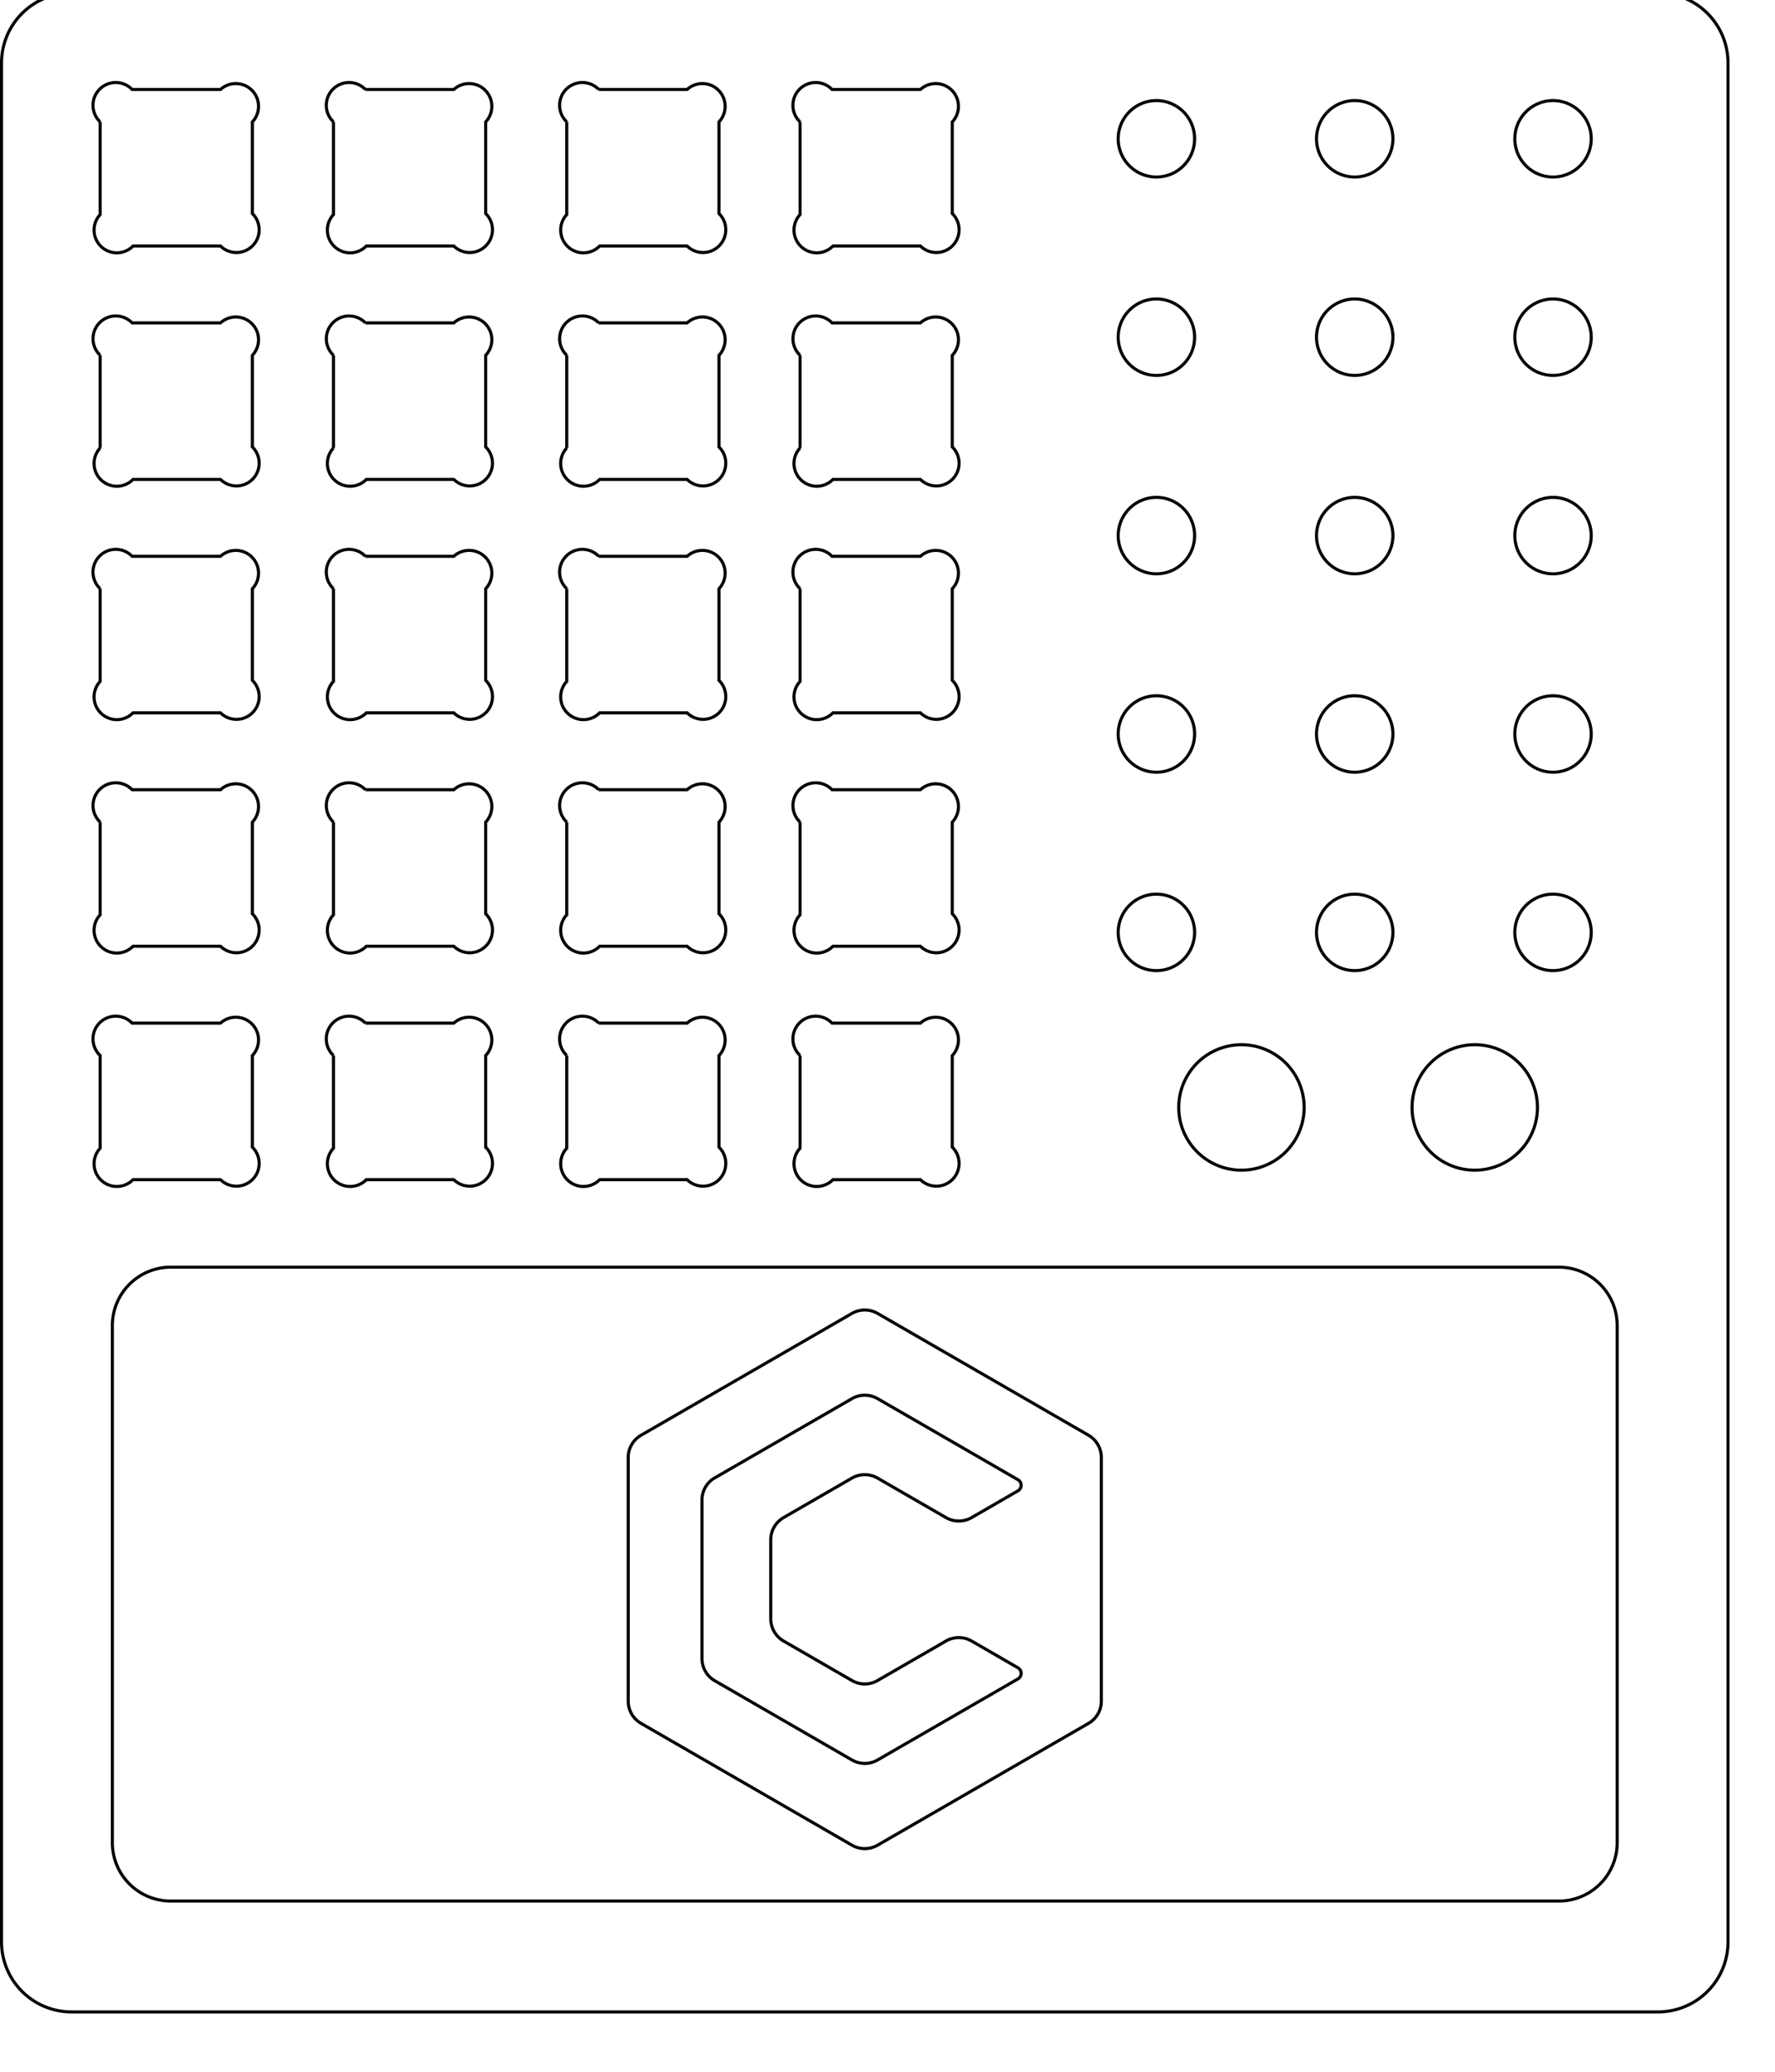 <?xml version="1.0" encoding="UTF-8" standalone="no"?>
<svg
   xmlns:dc="http://purl.org/dc/elements/1.1/"
   xmlns:cc="http://creativecommons.org/ns#"
   xmlns:rdf="http://www.w3.org/1999/02/22-rdf-syntax-ns#"
   xmlns:svg="http://www.w3.org/2000/svg"
   xmlns="http://www.w3.org/2000/svg"
   xmlns:sodipodi="http://sodipodi.sourceforge.net/DTD/sodipodi-0.dtd"
   xmlns:inkscape="http://www.inkscape.org/namespaces/inkscape"
   sodipodi:docname="Bamboo Tray.svg"
   inkscape:version="1.0beta2 (2b71d25, 2019-12-03)"
   id="svg8"
   version="1.1"
   viewBox="0 0 152.4 177.8"
   height="7in"
   width="6in">
  <defs
     id="defs2">
    <marker
       id="DistanceX"
       orient="auto"
       refX="0"
       refY="0"
       style="overflow:visible">
      <path
         inkscape:connector-curvature="0"
         d="M 3,-3 -3,3 M 0,-5 V 5"
         style="stroke:#000000;stroke-width:0.5"
         id="path833" />
    </marker>
    <pattern
       id="Hatch"
       patternUnits="userSpaceOnUse"
       width="8"
       height="8"
       x="0"
       y="0">
      <path
         d="M8 4 l-4,4"
         stroke="#000000"
         stroke-width="0.25"
         linecap="square"
         id="path836" />
      <path
         d="M6 2 l-4,4"
         stroke="#000000"
         stroke-width="0.25"
         linecap="square"
         id="path838" />
      <path
         d="M4 0 l-4,4"
         stroke="#000000"
         stroke-width="0.25"
         linecap="square"
         id="path840" />
    </pattern>
    <symbol
       id="*MODEL_SPACE" />
    <symbol
       id="*PAPER_SPACE" />
    <marker
       id="DistanceX-5"
       orient="auto"
       refX="0"
       refY="0"
       style="overflow:visible">
      <path
         inkscape:connector-curvature="0"
         d="M 3,-3 -3,3 M 0,-5 V 5"
         style="stroke:#000000;stroke-width:0.5"
         id="path995" />
    </marker>
    <pattern
       id="Hatch-0"
       patternUnits="userSpaceOnUse"
       width="8"
       height="8"
       x="0"
       y="0">
      <path
         d="M8 4 l-4,4"
         stroke="#000000"
         stroke-width="0.25"
         linecap="square"
         id="path998" />
      <path
         d="M6 2 l-4,4"
         stroke="#000000"
         stroke-width="0.25"
         linecap="square"
         id="path1000" />
      <path
         d="M4 0 l-4,4"
         stroke="#000000"
         stroke-width="0.25"
         linecap="square"
         id="path1002" />
    </pattern>
    <symbol
       id="*MODEL_SPACE-2" />
    <symbol
       id="*PAPER_SPACE-1" />
  </defs>
  <sodipodi:namedview
     inkscape:window-maximized="0"
     inkscape:window-y="23"
     inkscape:window-x="0"
     inkscape:window-height="880"
     inkscape:window-width="1600"
     units="in"
     showgrid="false"
     inkscape:document-rotation="0"
     inkscape:current-layer="layer1"
     inkscape:document-units="mm"
     inkscape:cy="350.72105"
     inkscape:cx="205.05526"
     inkscape:zoom="0.82932492"
     inkscape:pageshadow="2"
     inkscape:pageopacity="0.0"
     borderopacity="1.0"
     bordercolor="#666666"
     pagecolor="#ffffff"
     id="base" />
  <g
     id="layer1"
     inkscape:groupmode="layer"
     inkscape:label="Layer 1">
    <g
       transform="matrix(-0.265,0,0,-0.265,0.132,470.132)"
       inkscape:label="0"
       id="g1091">
      <path
         inkscape:connector-curvature="0"
         d="m -35.906,1344.809 v -167.486 a 18.898,18.898 0 0 0 -18.898,-18.898 h -449.764 a 18.898,18.898 0 0 0 -18.898,18.898 v 167.486 a 18.898,18.898 0 0 0 18.898,18.898 h 449.764 a 18.898,18.898 0 0 0 18.898,-18.898 z"
         style="fill:none;stroke:#000000"
         id="path1009" />
      <path
         inkscape:connector-curvature="0"
         d="m -381.412,1415.433 a 20.315,20.315 0 1 0 -40.63,0 20.315,20.315 0 1 0 40.63,0 z"
         style="fill:none;stroke:#000000"
         id="path1011" />
      <path
         inkscape:connector-curvature="0"
         d="m -457.003,1415.433 a 20.315,20.315 0 1 0 -40.63,0 20.315,20.315 0 1 0 40.63,0 z"
         style="fill:none;stroke:#000000"
         id="path1013" />
      <path
         inkscape:connector-curvature="0"
         d="m 0,1753.701 a 22.677,22.677 0 0 1 -22.677,22.677 H -536.693 a 22.677,22.677 0 0 1 -22.677,-22.677 v -608.504 a 22.677,22.677 0 0 1 22.677,-22.677 H -22.677 A 22.677,22.677 0 0 1 0,1145.197 Z"
         style="fill:none;stroke:#000000"
         id="path1015" />
      <path
         inkscape:connector-curvature="0"
         d="m -107.542,1432.257 v -30.026 a 7.37,7.37 0 0 0 -10.659,-10.179 h -28.328 a 7.37,7.37 0 1 0 -10.329,10.516 v 29.669 a 7.37,7.37 0 0 0 10.321,10.507 h 28.644 a 7.37,7.37 0 1 0 10.351,-10.488 z"
         style="fill:none;stroke:#000000"
         id="path1017" />
      <path
         inkscape:connector-curvature="0"
         d="m -490.299,1472.126 a 12.378,12.378 0 1 0 -24.756,0 12.378,12.378 0 1 0 24.756,0 z"
         style="fill:none;stroke:#000000"
         id="path1019" />
      <path
         inkscape:connector-curvature="0"
         d="m -31.951,1507.848 v -30.026 a 7.37,7.37 0 0 0 -10.659,-10.179 h -28.328 a 7.37,7.37 0 1 0 -10.329,10.516 v 29.669 a 7.37,7.37 0 0 0 10.321,10.507 h 28.644 a 7.37,7.37 0 1 0 10.351,-10.489 z"
         style="fill:none;stroke:#000000"
         id="path1021" />
      <path
         inkscape:connector-curvature="0"
         d="m -361.795,1536.378 a 12.378,12.378 0 1 0 -24.756,0 12.378,12.378 0 1 0 24.756,0 z"
         style="fill:none;stroke:#000000"
         id="path1023" />
      <path
         inkscape:connector-curvature="0"
         d="m -426.047,1729.134 a 12.378,12.378 0 1 0 -24.756,0 12.378,12.378 0 1 0 24.756,0 z"
         style="fill:none;stroke:#000000"
         id="path1025" />
      <path
         inkscape:connector-curvature="0"
         d="m -183.132,1659.029 v -30.026 a 7.37,7.37 0 0 0 -10.659,-10.179 h -28.328 a 7.37,7.37 0 1 0 -10.329,10.516 v 29.669 a 7.37,7.37 0 0 0 10.321,10.507 h 28.644 a 7.37,7.37 0 1 0 10.351,-10.489 z"
         style="fill:none;stroke:#000000"
         id="path1027" />
      <path
         inkscape:connector-curvature="0"
         d="m -426.047,1600.63 a 12.378,12.378 0 1 0 -24.756,0 12.378,12.378 0 1 0 24.756,0 z"
         style="fill:none;stroke:#000000"
         id="path1029" />
      <path
         inkscape:connector-curvature="0"
         d="m -361.795,1664.882 a 12.378,12.378 0 1 0 -24.756,0 12.378,12.378 0 1 0 24.756,0 z"
         style="fill:none;stroke:#000000"
         id="path1031" />
      <path
         inkscape:connector-curvature="0"
         d="m -81.267,1402.569 v 29.669 a 7.37,7.37 0 0 0 10.321,10.507 h 28.644 a 7.37,7.37 0 1 0 10.351,-10.488 v -30.026 a 7.37,7.37 0 0 0 -10.659,-10.179 h -28.328 a 7.37,7.37 0 1 0 -10.329,10.516 z"
         style="fill:none;stroke:#000000"
         id="path1033" />
      <path
         inkscape:connector-curvature="0"
         d="m -107.542,1659.029 v -30.026 a 7.37,7.37 0 0 0 -10.659,-10.179 h -28.328 a 7.37,7.37 0 1 0 -10.329,10.516 v 29.669 a 7.37,7.37 0 0 0 10.321,10.507 h 28.644 a 7.37,7.37 0 1 0 10.351,-10.489 z"
         style="fill:none;stroke:#000000"
         id="path1035" />
      <path
         inkscape:connector-curvature="0"
         d="m -258.723,1583.438 v -30.026 a 7.37,7.37 0 0 0 -10.659,-10.179 h -28.328 a 7.37,7.37 0 1 0 -10.329,10.516 v 29.669 a 7.37,7.37 0 0 0 10.321,10.507 h 28.644 a 7.37,7.37 0 1 0 10.351,-10.488 z"
         style="fill:none;stroke:#000000"
         id="path1037" />
      <path
         inkscape:connector-curvature="0"
         d="m -258.723,1659.029 v -30.026 a 7.37,7.37 0 0 0 -10.659,-10.179 h -28.328 a 7.37,7.37 0 1 0 -10.329,10.516 v 29.669 a 7.37,7.37 0 0 0 10.321,10.507 h 28.644 a 7.37,7.37 0 1 0 10.351,-10.489 z"
         style="fill:none;stroke:#000000"
         id="path1039" />
      <path
         inkscape:connector-curvature="0"
         d="m -31.951,1583.438 v -30.026 a 7.37,7.37 0 0 0 -10.659,-10.179 h -28.328 a 7.37,7.37 0 1 0 -10.329,10.516 v 29.669 a 7.37,7.37 0 0 0 10.321,10.507 h 28.644 a 7.37,7.37 0 1 0 10.351,-10.488 z"
         style="fill:none;stroke:#000000"
         id="path1041" />
      <path
         inkscape:connector-curvature="0"
         d="m -258.723,1507.848 v -30.026 a 7.37,7.37 0 0 0 -10.659,-10.179 h -28.328 a 7.37,7.37 0 1 0 -10.329,10.516 v 29.669 a 7.37,7.37 0 0 0 10.321,10.507 h 28.644 a 7.37,7.37 0 1 0 10.351,-10.489 z"
         style="fill:none;stroke:#000000"
         id="path1043" />
      <path
         inkscape:connector-curvature="0"
         d="m -426.047,1472.126 a 12.378,12.378 0 1 0 -24.756,0 12.378,12.378 0 1 0 24.756,0 z"
         style="fill:none;stroke:#000000"
         id="path1045" />
      <path
         inkscape:connector-curvature="0"
         d="m -258.723,1734.619 v -30.026 a 7.37,7.37 0 0 0 -10.659,-10.179 h -28.328 a 7.37,7.37 0 1 0 -10.329,10.516 v 29.669 a 7.37,7.37 0 0 0 10.321,10.507 h 28.644 a 7.37,7.37 0 1 0 10.351,-10.488 z"
         style="fill:none;stroke:#000000"
         id="path1047" />
      <path
         inkscape:connector-curvature="0"
         d="m -490.299,1664.882 a 12.378,12.378 0 1 0 -24.756,0 12.378,12.378 0 1 0 24.756,0 z"
         style="fill:none;stroke:#000000"
         id="path1049" />
      <path
         inkscape:connector-curvature="0"
         d="m -183.132,1432.257 v -30.026 a 7.37,7.37 0 0 0 -10.659,-10.179 h -28.328 a 7.37,7.37 0 1 0 -10.329,10.516 v 29.669 a 7.37,7.37 0 0 0 10.321,10.507 h 28.644 a 7.37,7.37 0 1 0 10.351,-10.488 z"
         style="fill:none;stroke:#000000"
         id="path1051" />
      <path
         inkscape:connector-curvature="0"
         d="m -490.299,1600.63 a 12.378,12.378 0 1 0 -24.756,0 12.378,12.378 0 1 0 24.756,0 z"
         style="fill:none;stroke:#000000"
         id="path1053" />
      <path
         inkscape:connector-curvature="0"
         d="m -361.795,1472.126 a 12.378,12.378 0 1 0 -24.756,0 12.378,12.378 0 1 0 24.756,0 z"
         style="fill:none;stroke:#000000"
         id="path1055" />
      <path
         inkscape:connector-curvature="0"
         d="m -183.132,1507.848 v -30.026 a 7.37,7.37 0 0 0 -10.659,-10.179 h -28.328 a 7.37,7.37 0 1 0 -10.329,10.516 v 29.669 a 7.37,7.37 0 0 0 10.321,10.507 h 28.644 a 7.37,7.37 0 1 0 10.351,-10.489 z"
         style="fill:none;stroke:#000000"
         id="path1057" />
      <path
         inkscape:connector-curvature="0"
         d="m -31.951,1659.029 v -30.026 a 7.37,7.37 0 0 0 -10.659,-10.179 h -28.328 a 7.37,7.37 0 1 0 -10.329,10.516 v 29.669 a 7.37,7.37 0 0 0 10.321,10.507 h 28.644 a 7.37,7.37 0 1 0 10.351,-10.489 z"
         style="fill:none;stroke:#000000"
         id="path1059" />
      <path
         inkscape:connector-curvature="0"
         d="m -426.047,1664.882 a 12.378,12.378 0 1 0 -24.756,0 12.378,12.378 0 1 0 24.756,0 z"
         style="fill:none;stroke:#000000"
         id="path1061" />
      <path
         inkscape:connector-curvature="0"
         d="m -31.951,1734.619 v -30.026 a 7.37,7.37 0 0 0 -10.659,-10.179 h -28.328 a 7.37,7.37 0 1 0 -10.329,10.516 v 29.669 a 7.37,7.37 0 0 0 10.321,10.507 h 28.644 a 7.37,7.37 0 1 0 10.351,-10.488 z"
         style="fill:none;stroke:#000000"
         id="path1063" />
      <path
         inkscape:connector-curvature="0"
         d="m -183.132,1583.438 v -30.026 a 7.37,7.37 0 0 0 -10.659,-10.179 h -28.328 a 7.37,7.37 0 1 0 -10.329,10.516 v 29.669 a 7.37,7.37 0 0 0 10.321,10.507 h 28.644 a 7.37,7.37 0 1 0 10.351,-10.488 z"
         style="fill:none;stroke:#000000"
         id="path1065" />
      <path
         inkscape:connector-curvature="0"
         d="m -490.299,1729.134 a 12.378,12.378 0 1 0 -24.756,0 12.378,12.378 0 1 0 24.756,0 z"
         style="fill:none;stroke:#000000"
         id="path1067" />
      <path
         inkscape:connector-curvature="0"
         d="m -183.132,1734.619 v -30.026 a 7.37,7.37 0 0 0 -10.659,-10.179 h -28.328 a 7.37,7.37 0 1 0 -10.329,10.516 v 29.669 a 7.37,7.37 0 0 0 10.321,10.507 h 28.644 a 7.37,7.37 0 1 0 10.351,-10.488 z"
         style="fill:none;stroke:#000000"
         id="path1069" />
      <path
         inkscape:connector-curvature="0"
         d="m -107.542,1583.438 v -30.026 a 7.37,7.37 0 0 0 -10.659,-10.179 h -28.328 a 7.37,7.37 0 1 0 -10.329,10.516 v 29.669 a 7.37,7.37 0 0 0 10.321,10.507 h 28.644 a 7.37,7.37 0 1 0 10.351,-10.488 z"
         style="fill:none;stroke:#000000"
         id="path1071" />
      <path
         inkscape:connector-curvature="0"
         d="m -361.795,1729.134 a 12.378,12.378 0 1 0 -24.756,0 12.378,12.378 0 1 0 24.756,0 z"
         style="fill:none;stroke:#000000"
         id="path1073" />
      <path
         inkscape:connector-curvature="0"
         d="m -361.795,1600.63 a 12.378,12.378 0 1 0 -24.756,0 12.378,12.378 0 1 0 24.756,0 z"
         style="fill:none;stroke:#000000"
         id="path1075" />
      <path
         inkscape:connector-curvature="0"
         d="m -426.047,1536.378 a 12.378,12.378 0 1 0 -24.756,0 12.378,12.378 0 1 0 24.756,0 z"
         style="fill:none;stroke:#000000"
         id="path1077" />
      <path
         inkscape:connector-curvature="0"
         d="m -107.542,1507.848 v -30.026 a 7.37,7.37 0 0 0 -10.659,-10.179 h -28.328 a 7.37,7.37 0 1 0 -10.329,10.516 v 29.669 a 7.37,7.37 0 0 0 10.321,10.507 h 28.644 a 7.37,7.37 0 1 0 10.351,-10.489 z"
         style="fill:none;stroke:#000000"
         id="path1079" />
      <path
         inkscape:connector-curvature="0"
         d="m -107.542,1734.619 v -30.026 a 7.37,7.37 0 0 0 -10.659,-10.179 h -28.328 a 7.37,7.37 0 1 0 -10.329,10.516 v 29.669 a 7.37,7.37 0 0 0 10.321,10.507 h 28.644 a 7.37,7.37 0 1 0 10.351,-10.488 z"
         style="fill:none;stroke:#000000"
         id="path1081" />
      <path
         inkscape:connector-curvature="0"
         d="m -490.299,1536.378 a 12.378,12.378 0 1 0 -24.756,0 12.378,12.378 0 1 0 24.756,0 z"
         style="fill:none;stroke:#000000"
         id="path1083" />
      <path
         inkscape:connector-curvature="0"
         d="m -258.723,1432.257 v -30.026 a 7.37,7.37 0 0 0 -10.659,-10.179 h -28.328 a 7.37,7.37 0 1 0 -10.329,10.516 v 29.669 a 7.37,7.37 0 0 0 10.321,10.507 h 28.644 a 7.37,7.37 0 1 0 10.351,-10.488 z"
         style="fill:none;stroke:#000000"
         id="path1085" />
      <path
         inkscape:connector-curvature="0"
         d="m -305.984,1242.628 22.134,-12.779 a 8.33,8.33 0 0 1 8.33,0 l 22.134,12.779 a 8.33,8.33 0 0 1 4.165,7.214 v 25.558 a 8.33,8.33 0 0 1 -4.165,7.214 l -22.134,12.779 a 8.33,8.33 0 0 1 -8.33,0 l -22.134,-12.779 a 8.33,8.33 0 0 0 -8.33,0 l -14.995,8.657 a 2.082,2.082 0 0 0 0,3.607 l 45.458,26.245 a 8.33,8.33 0 0 0 8.33,0 l 44.949,-25.951 a 8.33,8.33 0 0 0 3.633,-6.88 v -51.316 a 8.33,8.33 0 0 0 -4.165,-7.214 l -44.417,-25.644 a 8.33,8.33 0 0 0 -8.33,0 l -45.458,26.245 a 2.082,2.082 0 0 0 0,3.607 l 14.995,8.657 a 8.33,8.33 0 0 0 8.33,0 z"
         style="fill:none;stroke:#000000"
         id="path1087" />
      <path
         inkscape:connector-curvature="0"
         d="m -283.851,1176.522 a 8.33,8.33 0 0 1 8.33,-10e-5 l 68.317,39.442 a 8.33,8.33 0 0 1 4.165,7.214 l 8.3e-4,78.885 a 8.33,8.33 0 0 1 -4.165,7.214 l -68.316,39.443 a 8.33,8.33 0 0 1 -8.33,10e-5 l -68.317,-39.442 a 8.33,8.33 0 0 1 -4.165,-7.214 l -8.3e-4,-78.885 a 8.33,8.33 0 0 1 4.165,-7.214 z"
         style="fill:none;stroke:#000000"
         id="path1089" />
    </g>
  </g>
</svg>
